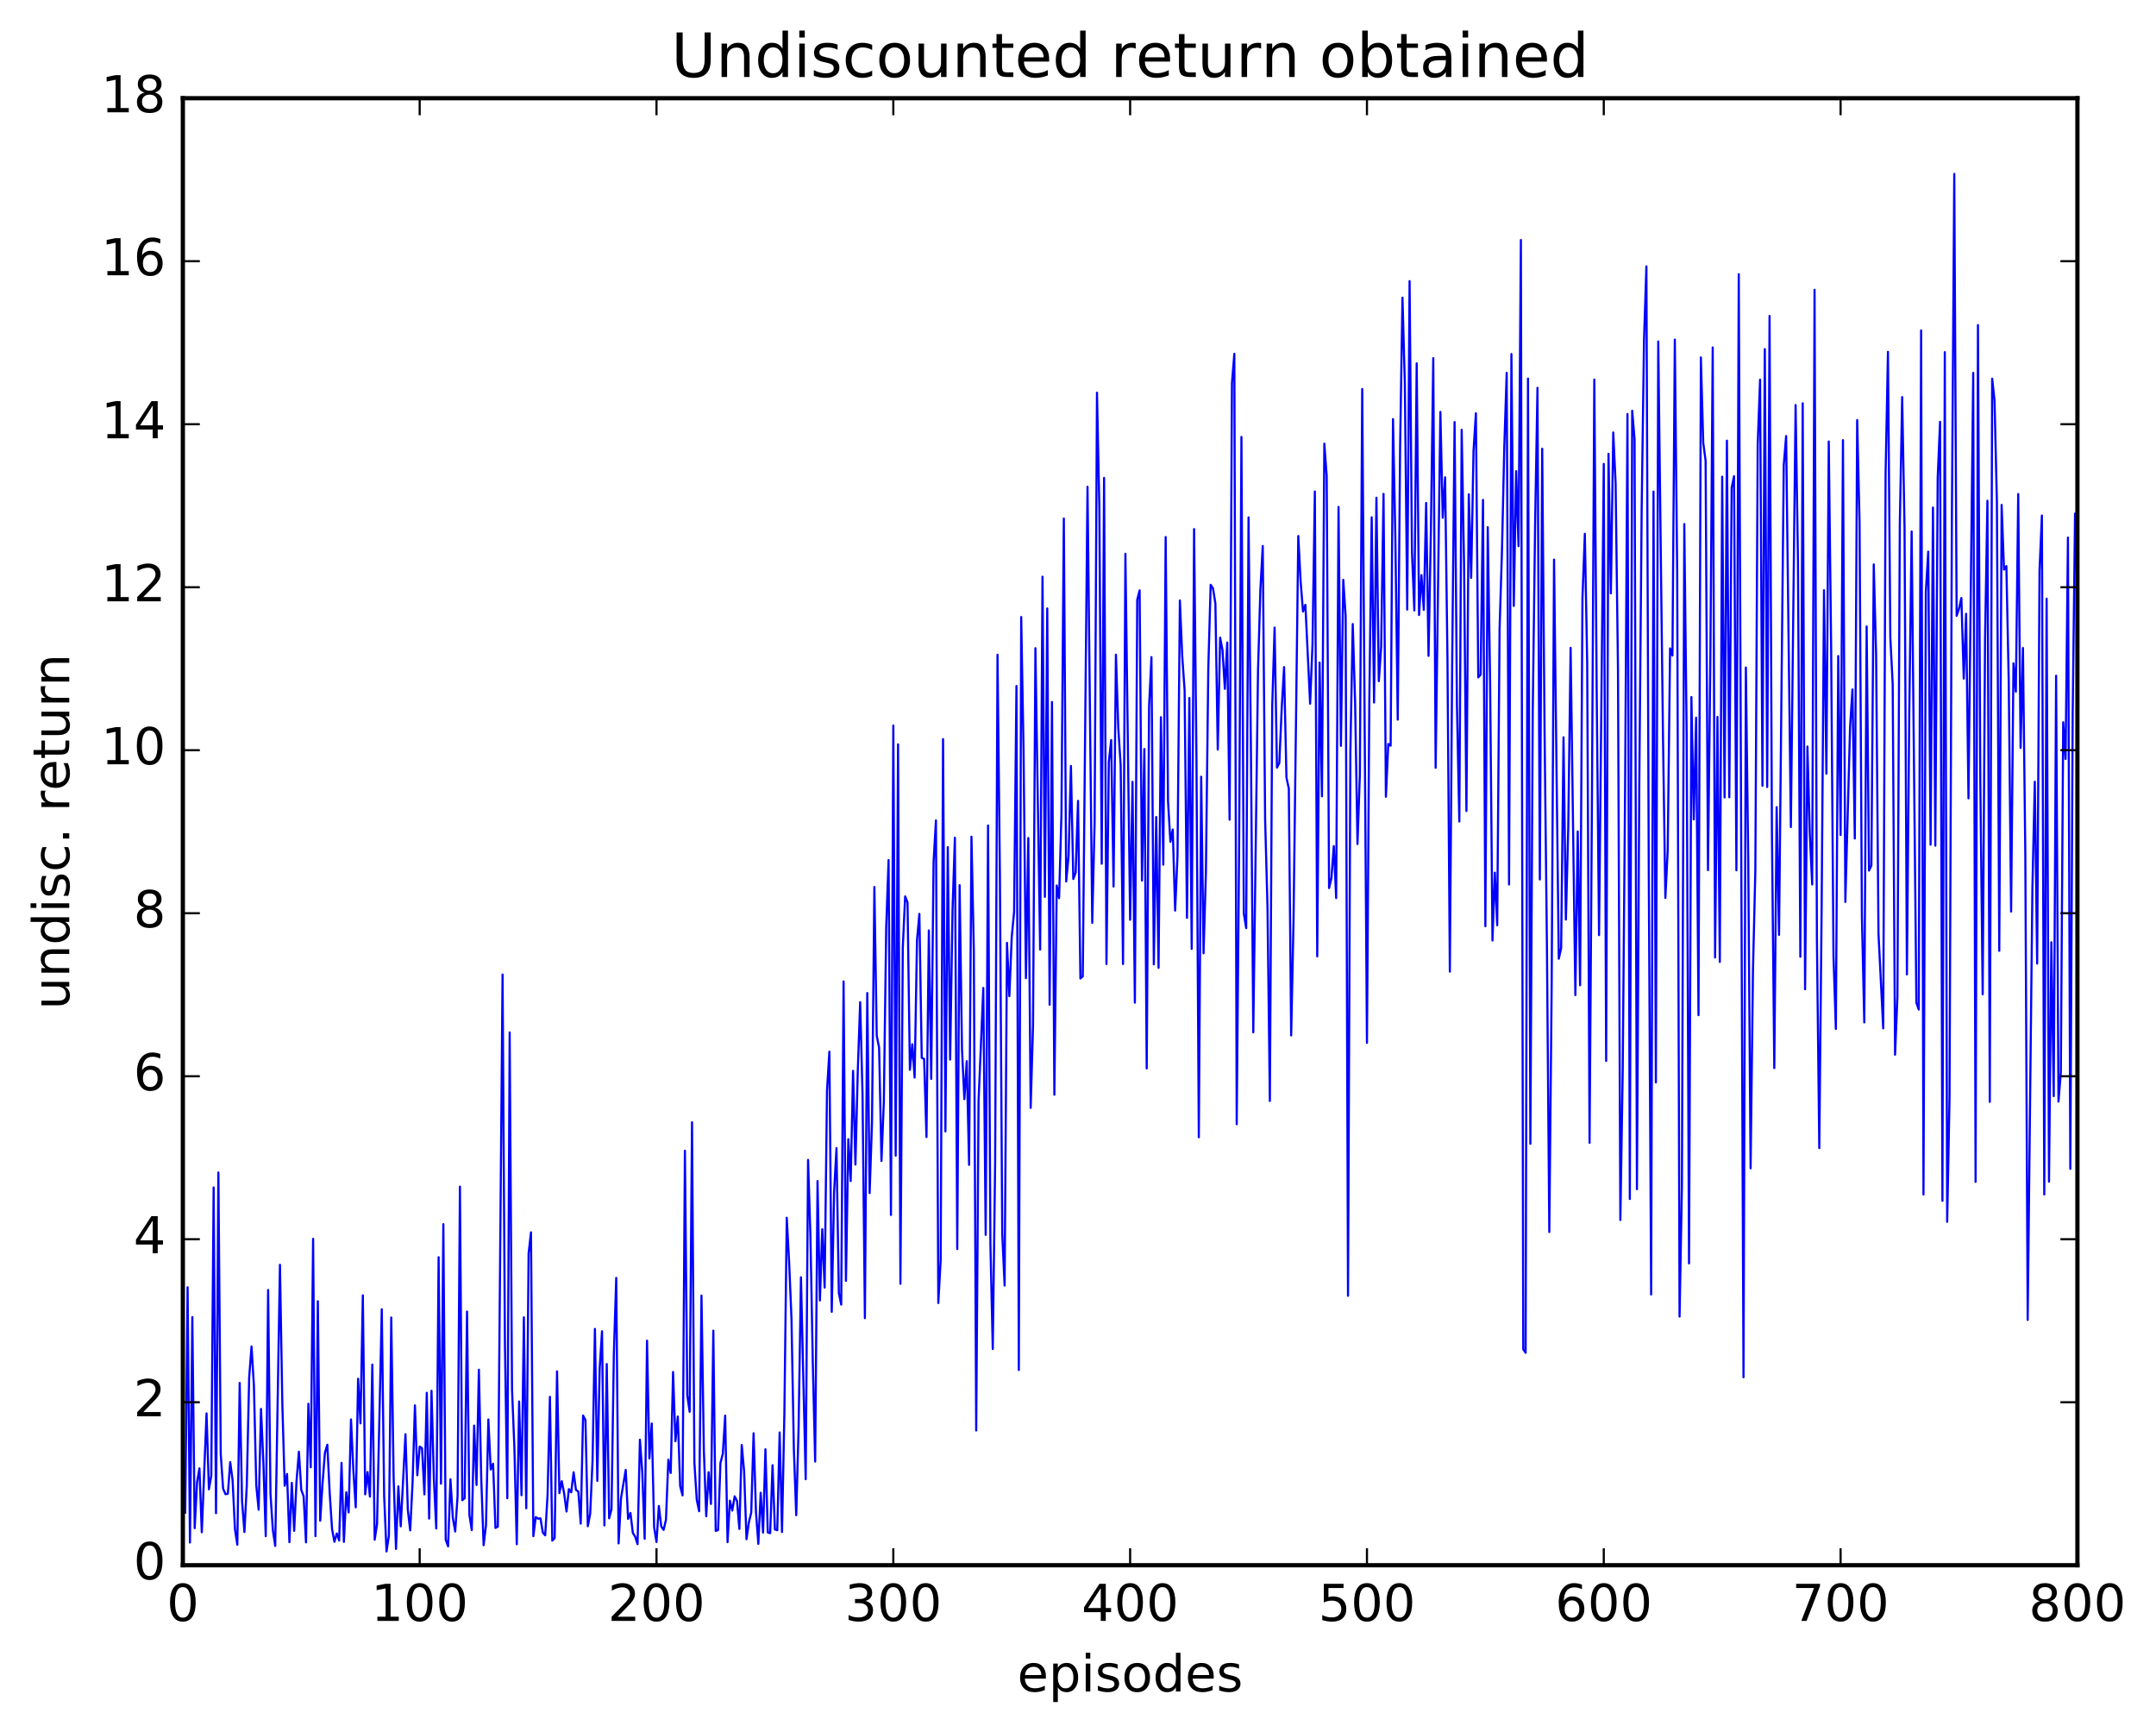 <?xml version="1.0" encoding="utf-8" standalone="no"?>
<!DOCTYPE svg PUBLIC "-//W3C//DTD SVG 1.1//EN"
  "http://www.w3.org/Graphics/SVG/1.1/DTD/svg11.dtd">
<!-- Created with matplotlib (http://matplotlib.org/) -->
<svg height="408pt" version="1.1" viewBox="0 0 508 408" width="508pt" xmlns="http://www.w3.org/2000/svg" xmlns:xlink="http://www.w3.org/1999/xlink">
 <defs>
  <style type="text/css">
*{stroke-linecap:butt;stroke-linejoin:round;stroke-miterlimit:100000;}
  </style>
 </defs>
 <g id="figure_1">
  <g id="patch_1">
   <path d="M 0 408.169 
L 508.136 408.169 
L 508.136 0 
L 0 0 
z
" style="fill:#ffffff;"/>
  </g>
  <g id="axes_1">
   <g id="patch_2">
    <path d="M 43.084 368.742 
L 489.484 368.742 
L 489.484 23.142 
L 43.084 23.142 
z
" style="fill:#ffffff;"/>
   </g>
   <g id="line2d_1">
    <path clip-path="url(#p573e4d873b)" d="M 43.642 356.342 
L 44.2 303.256 
L 44.758 363.389 
L 45.316 310.281 
L 45.874 360.004 
L 46.432 349.18 
L 46.99 345.918 
L 47.548 360.966 
L 48.664 332.974 
L 49.222 350.839 
L 49.78 347.629 
L 50.338 279.74 
L 50.896 356.483 
L 51.454 276.215 
L 52.012 342.593 
L 52.57 350.703 
L 53.128 352.004 
L 53.686 351.892 
L 54.244 344.453 
L 54.802 348.696 
L 55.36 360.239 
L 55.918 363.902 
L 56.476 325.791 
L 57.034 353.66 
L 57.592 360.92 
L 58.15 349.869 
L 58.708 324.498 
L 59.266 317.203 
L 59.824 326.347 
L 60.382 349.946 
L 60.94 355.659 
L 61.498 331.914 
L 62.056 344.559 
L 62.614 361.892 
L 63.172 303.89 
L 63.73 351.903 
L 64.288 360.429 
L 64.846 364.194 
L 65.962 297.961 
L 66.52 330.555 
L 67.078 350.015 
L 67.636 347.232 
L 68.194 363.309 
L 68.752 349.333 
L 69.31 360.637 
L 69.868 348.936 
L 70.426 341.995 
L 70.984 350.978 
L 71.542 352.502 
L 72.1 363.354 
L 72.658 330.697 
L 73.216 345.66 
L 73.774 291.844 
L 74.332 361.889 
L 74.89 306.546 
L 75.448 358.25 
L 76.006 349.25 
L 76.564 342.21 
L 77.122 340.361 
L 77.68 351.68 
L 78.238 360.222 
L 78.796 363.219 
L 79.354 361.257 
L 79.912 362.915 
L 80.47 344.609 
L 81.028 363.237 
L 81.586 351.541 
L 82.144 356.289 
L 82.702 334.397 
L 83.26 346.399 
L 83.818 355.086 
L 84.376 324.813 
L 84.934 335.318 
L 85.492 305.158 
L 86.05 352.031 
L 86.608 346.785 
L 87.166 352.592 
L 87.724 321.47 
L 88.282 362.721 
L 88.84 359.076 
L 89.956 308.433 
L 90.514 352.439 
L 91.072 365.49 
L 91.63 361.759 
L 92.188 310.379 
L 92.746 348.05 
L 93.304 364.901 
L 93.862 350.155 
L 94.42 359.573 
L 95.536 337.873 
L 96.094 355.722 
L 96.652 360.532 
L 97.21 349.274 
L 97.768 331.083 
L 98.326 347.544 
L 98.884 340.79 
L 99.442 341.175 
L 100 352.05 
L 100.558 328.108 
L 101.116 357.748 
L 101.674 327.646 
L 102.232 348.485 
L 102.79 360.09 
L 103.348 296.182 
L 103.906 349.521 
L 104.464 288.388 
L 105.022 362.721 
L 105.58 364.288 
L 106.138 348.497 
L 106.696 357.603 
L 107.254 360.79 
L 107.812 352.501 
L 108.37 279.542 
L 108.928 353.406 
L 109.486 352.933 
L 110.044 308.974 
L 110.602 356.881 
L 111.16 360.464 
L 111.718 335.846 
L 112.276 349.825 
L 112.834 322.677 
L 113.392 348.338 
L 113.95 364.028 
L 114.508 359.307 
L 115.066 334.402 
L 115.624 346.18 
L 116.182 344.816 
L 116.74 359.956 
L 117.298 359.63 
L 118.414 229.581 
L 118.972 316.393 
L 119.53 352.955 
L 120.088 243.216 
L 120.646 327.356 
L 121.204 341.159 
L 121.762 363.786 
L 122.32 330.163 
L 122.878 352.247 
L 123.436 310.335 
L 123.994 355.318 
L 124.552 295.265 
L 125.11 290.31 
L 125.668 361.894 
L 126.226 357.407 
L 126.784 357.776 
L 127.342 357.691 
L 127.9 361.032 
L 128.458 361.704 
L 129.016 352.228 
L 129.574 329.07 
L 130.132 362.935 
L 130.69 362.35 
L 131.248 323.064 
L 131.806 351.758 
L 132.364 348.945 
L 132.922 351.816 
L 133.48 356.088 
L 134.038 350.818 
L 134.596 351.554 
L 135.154 346.838 
L 135.712 351 
L 136.27 351.395 
L 136.828 358.933 
L 137.386 333.47 
L 137.944 334.54 
L 138.502 359.543 
L 139.06 356.598 
L 139.618 344.037 
L 140.176 313.061 
L 140.734 348.87 
L 141.292 322.467 
L 141.85 313.61 
L 142.408 359.357 
L 142.966 321.343 
L 143.524 357.671 
L 144.082 355.557 
L 144.64 318.842 
L 145.198 301.049 
L 145.756 363.595 
L 146.314 352.988 
L 147.43 346.281 
L 147.988 357.816 
L 148.546 356.419 
L 149.104 361.113 
L 149.662 362.015 
L 150.22 363.776 
L 150.778 339.164 
L 151.336 346.857 
L 151.894 362.51 
L 152.452 315.834 
L 153.01 343.585 
L 153.568 335.353 
L 154.126 359.799 
L 154.684 363.271 
L 155.242 354.772 
L 155.8 359.589 
L 156.358 360.413 
L 156.916 358.027 
L 157.474 343.88 
L 158.032 347.001 
L 158.59 323.216 
L 159.148 339.528 
L 159.706 333.709 
L 160.264 350.101 
L 160.822 352.278 
L 161.38 271.094 
L 161.938 328.698 
L 162.496 332.593 
L 163.054 264.376 
L 163.612 344.589 
L 164.17 353.319 
L 164.728 356.024 
L 165.286 305.213 
L 165.844 341.64 
L 166.402 357.2 
L 166.96 346.825 
L 167.518 354.297 
L 168.076 313.476 
L 168.634 360.655 
L 169.192 360.449 
L 169.75 344.651 
L 170.308 342.496 
L 170.866 333.482 
L 171.424 363.309 
L 171.982 353.531 
L 172.54 355.859 
L 173.098 352.51 
L 173.656 353.586 
L 174.214 360.189 
L 174.772 340.406 
L 175.33 346.666 
L 175.888 362.602 
L 176.446 358.671 
L 177.004 356.352 
L 177.562 337.648 
L 178.12 356.162 
L 178.678 363.701 
L 179.236 351.665 
L 179.794 361.045 
L 180.352 341.416 
L 180.91 361.02 
L 181.468 361.183 
L 182.026 345.179 
L 182.584 360.312 
L 183.142 360.489 
L 183.7 337.455 
L 184.258 360.915 
L 184.816 333.013 
L 185.374 286.886 
L 185.932 297.292 
L 186.49 310.604 
L 187.048 341.306 
L 187.606 356.957 
L 188.164 336.49 
L 188.722 300.901 
L 189.838 348.475 
L 190.396 273.248 
L 190.954 291.084 
L 191.512 321.066 
L 192.07 344.312 
L 192.628 278.235 
L 193.186 306.362 
L 193.744 289.575 
L 194.302 303.321 
L 194.86 256.886 
L 195.418 247.746 
L 195.976 309.04 
L 196.534 280.79 
L 197.092 270.484 
L 197.65 304.601 
L 198.208 307.342 
L 198.766 231.199 
L 199.324 301.743 
L 199.882 268.368 
L 200.44 278.229 
L 200.998 252.269 
L 201.556 274.345 
L 202.114 252.186 
L 202.672 236.1 
L 203.23 257.699 
L 203.788 310.531 
L 204.346 233.943 
L 204.904 281.066 
L 205.462 264.415 
L 206.02 208.959 
L 206.578 244.018 
L 207.136 246.805 
L 207.694 273.492 
L 208.252 259.488 
L 208.81 218.316 
L 209.368 202.608 
L 209.926 286.218 
L 210.484 170.922 
L 211.042 272.249 
L 211.6 175.347 
L 212.158 302.431 
L 212.716 223.217 
L 213.274 211.175 
L 213.832 212.592 
L 214.39 252.027 
L 214.948 246.006 
L 215.506 253.853 
L 216.064 221.537 
L 216.622 215.292 
L 217.18 249.215 
L 217.738 249.458 
L 218.296 267.858 
L 218.854 219.191 
L 219.412 254.164 
L 219.97 203.063 
L 220.528 193.272 
L 221.086 306.96 
L 221.644 296.806 
L 222.202 174.114 
L 222.76 266.542 
L 223.318 199.579 
L 223.876 249.609 
L 224.434 214.427 
L 224.992 197.35 
L 225.55 294.25 
L 226.108 208.527 
L 226.666 247.173 
L 227.224 258.933 
L 227.782 249.999 
L 228.34 274.419 
L 228.898 197.112 
L 229.456 223.981 
L 230.014 337.001 
L 230.572 259.29 
L 231.688 232.744 
L 232.246 290.908 
L 232.804 194.471 
L 233.362 293.176 
L 233.92 317.806 
L 234.478 273.913 
L 235.036 154.236 
L 235.594 205.871 
L 236.152 290.626 
L 236.71 302.856 
L 237.268 222.122 
L 237.826 234.667 
L 238.384 220.765 
L 238.942 214.79 
L 239.5 161.6 
L 240.058 322.754 
L 240.616 145.355 
L 241.174 176.962 
L 241.732 230.419 
L 242.29 197.419 
L 242.848 260.997 
L 243.406 241.51 
L 243.964 152.692 
L 245.08 223.707 
L 245.638 135.856 
L 246.196 211.281 
L 246.754 143.342 
L 247.312 236.696 
L 247.87 165.383 
L 248.428 257.891 
L 248.986 208.605 
L 249.544 211.588 
L 250.102 191.753 
L 250.66 122.159 
L 251.218 207.648 
L 251.776 201.76 
L 252.334 180.437 
L 252.892 207.073 
L 253.45 205.532 
L 254.008 188.662 
L 254.566 230.509 
L 255.124 230.002 
L 256.24 114.67 
L 257.356 217.395 
L 257.914 193.777 
L 258.472 92.509 
L 259.03 119.515 
L 259.588 203.482 
L 260.146 112.578 
L 260.704 227.107 
L 261.262 179.468 
L 261.82 174.328 
L 262.378 208.849 
L 262.936 154.229 
L 263.494 171.556 
L 264.052 180.26 
L 264.61 227.105 
L 265.168 130.469 
L 266.284 216.685 
L 266.842 184.186 
L 267.4 236.211 
L 267.958 141.288 
L 268.516 139.078 
L 269.074 207.455 
L 269.632 176.451 
L 270.19 251.692 
L 270.748 166.364 
L 271.306 154.806 
L 271.864 227.179 
L 272.422 192.473 
L 272.98 227.999 
L 273.538 168.952 
L 274.096 203.696 
L 274.654 126.511 
L 275.212 188.768 
L 275.77 198.3 
L 276.328 195.419 
L 276.886 214.513 
L 277.444 201.65 
L 278.002 141.446 
L 278.56 154.627 
L 279.118 162.591 
L 279.676 216.225 
L 280.234 164.429 
L 280.792 223.541 
L 281.35 124.643 
L 281.908 178.349 
L 282.466 267.912 
L 283.024 182.98 
L 283.582 224.58 
L 284.14 205.391 
L 284.698 157.565 
L 285.256 137.763 
L 285.814 138.649 
L 286.372 142.161 
L 286.93 176.591 
L 287.488 150.213 
L 288.046 153.153 
L 288.604 162.278 
L 289.162 151.368 
L 289.72 193.111 
L 290.278 90.259 
L 290.836 83.346 
L 291.394 264.838 
L 291.952 200.46 
L 292.51 102.938 
L 293.068 215.174 
L 293.626 218.642 
L 294.184 121.884 
L 294.742 176.58 
L 295.3 243.195 
L 296.416 157.976 
L 296.974 138.826 
L 297.532 128.622 
L 298.09 193.042 
L 298.648 213.548 
L 299.206 259.361 
L 299.764 166.307 
L 300.322 147.844 
L 300.88 180.847 
L 301.438 179.723 
L 301.996 166.901 
L 302.554 157.151 
L 303.112 183.159 
L 303.67 185.751 
L 304.228 243.929 
L 304.786 216.745 
L 305.902 126.275 
L 306.46 137.037 
L 307.018 144.07 
L 307.576 142.477 
L 308.692 165.777 
L 309.25 151.95 
L 309.808 115.786 
L 310.366 225.296 
L 310.924 156.092 
L 311.482 187.596 
L 312.04 104.525 
L 312.598 112.138 
L 313.156 209.215 
L 313.714 206.846 
L 314.272 199.324 
L 314.83 211.557 
L 315.388 119.417 
L 315.946 175.706 
L 316.504 136.596 
L 317.062 145.142 
L 317.62 305.264 
L 318.178 177.014 
L 318.736 147.007 
L 319.294 165.465 
L 319.852 198.84 
L 320.41 182.426 
L 320.968 91.641 
L 322.084 245.672 
L 322.642 164.793 
L 323.2 121.873 
L 323.758 165.5 
L 324.316 117.255 
L 324.874 160.465 
L 325.432 152.426 
L 325.99 116.352 
L 326.548 187.703 
L 327.106 175.266 
L 327.664 175.672 
L 328.222 98.717 
L 328.78 127.014 
L 329.338 169.538 
L 329.896 105.409 
L 330.454 70.129 
L 331.012 90.377 
L 331.57 143.606 
L 332.128 66.223 
L 332.686 129.868 
L 333.244 143.809 
L 333.802 85.597 
L 334.36 144.877 
L 334.918 135.479 
L 335.476 143.678 
L 336.034 118.484 
L 336.592 154.507 
L 337.15 124.917 
L 337.708 84.374 
L 338.266 180.879 
L 339.382 97.039 
L 339.94 121.979 
L 340.498 112.449 
L 341.056 155.441 
L 341.614 228.9 
L 342.172 155.299 
L 342.73 99.432 
L 343.288 166.19 
L 343.846 193.533 
L 344.404 101.254 
L 344.962 132.955 
L 345.52 191.049 
L 346.078 116.438 
L 346.636 136.139 
L 347.194 106.23 
L 347.752 97.357 
L 348.31 159.577 
L 348.868 158.935 
L 349.426 117.765 
L 349.984 218.2 
L 350.542 124.192 
L 351.1 160.491 
L 351.658 221.564 
L 352.216 205.573 
L 352.774 217.975 
L 353.332 148.136 
L 353.89 129.88 
L 354.448 105.135 
L 355.006 87.835 
L 355.564 208.36 
L 356.122 83.396 
L 356.68 142.739 
L 357.238 111.001 
L 357.796 128.658 
L 358.354 56.541 
L 358.912 317.857 
L 359.47 318.697 
L 360.028 89.178 
L 360.586 269.448 
L 361.144 168.028 
L 361.702 123.668 
L 362.26 91.36 
L 362.818 207.184 
L 363.376 105.709 
L 363.934 172.442 
L 364.492 223.25 
L 365.05 290.235 
L 365.608 231.926 
L 366.166 131.835 
L 367.282 225.859 
L 367.84 223.329 
L 368.398 173.692 
L 368.956 216.631 
L 369.514 195.016 
L 370.072 152.611 
L 371.188 234.421 
L 371.746 195.875 
L 372.304 232.104 
L 372.862 140.903 
L 373.42 125.747 
L 373.978 156.264 
L 374.536 269.224 
L 375.094 188.716 
L 375.652 89.41 
L 376.21 162.295 
L 376.768 220.296 
L 377.884 109.282 
L 378.442 249.936 
L 379 106.906 
L 379.558 139.783 
L 380.116 101.879 
L 380.674 113.861 
L 381.232 157.7 
L 381.79 287.416 
L 382.348 252.149 
L 382.906 186.428 
L 383.464 97.526 
L 384.022 282.456 
L 384.58 96.755 
L 385.138 103.422 
L 385.696 280.146 
L 386.254 184.464 
L 386.812 119.92 
L 387.37 79.945 
L 387.928 62.749 
L 388.486 205.228 
L 389.044 304.949 
L 389.602 115.801 
L 390.16 255.001 
L 390.718 80.442 
L 391.834 173.258 
L 392.392 211.536 
L 392.95 200.253 
L 393.508 152.748 
L 394.066 154.425 
L 394.624 80 
L 395.182 134.926 
L 395.74 310.155 
L 396.298 279.342 
L 396.856 123.447 
L 397.414 173.124 
L 397.972 297.628 
L 398.53 164.205 
L 399.088 193.035 
L 399.646 169.082 
L 400.204 239.148 
L 400.762 84.206 
L 401.32 104.31 
L 401.878 108.531 
L 402.436 204.986 
L 402.994 155.609 
L 403.552 81.852 
L 404.11 225.565 
L 404.668 168.894 
L 405.226 226.607 
L 405.784 112.304 
L 406.342 187.865 
L 406.9 103.806 
L 407.458 187.818 
L 408.016 114.882 
L 408.574 112.18 
L 409.132 205.022 
L 409.69 64.588 
L 410.806 324.448 
L 411.364 157.256 
L 411.922 202.539 
L 412.48 275.224 
L 413.038 228.592 
L 413.596 205.015 
L 414.154 104.656 
L 414.712 89.45 
L 415.27 185.113 
L 415.828 82.248 
L 416.386 185.4 
L 416.944 74.432 
L 417.502 195.672 
L 418.06 251.622 
L 418.618 190.154 
L 419.176 220.243 
L 420.292 109.592 
L 420.85 102.723 
L 421.966 194.833 
L 423.082 95.408 
L 423.64 132.226 
L 424.198 225.393 
L 424.756 95.007 
L 425.314 233.046 
L 425.872 175.872 
L 426.43 196.599 
L 426.988 208.359 
L 427.546 68.263 
L 428.104 221.096 
L 428.662 270.466 
L 429.22 213.52 
L 429.778 139.04 
L 430.336 182.26 
L 430.894 104.011 
L 431.452 152.24 
L 432.01 225.233 
L 432.568 242.398 
L 433.126 154.546 
L 433.684 196.71 
L 434.242 103.688 
L 434.8 212.478 
L 435.916 171.335 
L 436.474 162.423 
L 437.032 197.538 
L 437.59 98.957 
L 438.148 122.984 
L 438.706 215.969 
L 439.264 240.858 
L 439.822 147.579 
L 440.38 205.087 
L 440.938 203.882 
L 441.496 132.967 
L 442.054 154.356 
L 442.612 219.989 
L 443.728 242.267 
L 444.286 111.652 
L 444.844 82.89 
L 445.402 150.245 
L 445.96 161.163 
L 446.518 248.468 
L 447.076 234.768 
L 447.634 123.721 
L 448.192 93.548 
L 448.75 124.285 
L 449.308 229.545 
L 449.866 167.859 
L 450.424 125.215 
L 451.54 236.21 
L 452.098 237.832 
L 452.656 77.835 
L 453.214 281.398 
L 453.772 139.368 
L 454.33 129.96 
L 454.888 198.988 
L 455.446 119.569 
L 456.004 199.225 
L 456.562 112.542 
L 457.12 99.378 
L 457.678 282.893 
L 458.236 82.958 
L 458.794 287.834 
L 459.352 258.535 
L 459.91 121.322 
L 460.468 40.971 
L 461.026 145.082 
L 461.584 143.396 
L 462.142 140.874 
L 462.7 159.867 
L 463.258 144.601 
L 463.816 188.075 
L 464.932 87.837 
L 465.49 278.432 
L 466.048 76.581 
L 466.606 184.24 
L 467.164 234.22 
L 467.722 150.433 
L 468.28 117.968 
L 468.838 259.568 
L 469.396 89.203 
L 469.954 94.356 
L 470.512 118.184 
L 471.07 223.989 
L 471.628 118.944 
L 472.186 134.182 
L 472.744 133.358 
L 473.302 160.562 
L 473.86 214.749 
L 474.418 156.267 
L 474.976 162.951 
L 475.534 116.382 
L 476.092 176.195 
L 476.65 152.652 
L 477.208 201.175 
L 477.766 310.955 
L 478.882 209.035 
L 479.44 184.167 
L 479.998 227.005 
L 480.556 134.422 
L 481.114 121.451 
L 481.672 281.39 
L 482.23 141.032 
L 482.788 278.369 
L 483.346 221.976 
L 483.904 258.228 
L 484.462 159.187 
L 485.02 259.508 
L 485.578 252.571 
L 486.136 170.146 
L 486.694 178.798 
L 487.252 126.641 
L 487.81 275.357 
L 488.368 168.55 
L 488.926 120.985 
L 489.484 138.662 
L 489.484 138.662 
" style="fill:none;stroke:#0000ff;stroke-linecap:square;stroke-width:0.5;"/>
   </g>
   <g id="patch_3">
    <path d="M 489.484 368.742 
L 489.484 23.142 
" style="fill:none;stroke:#000000;stroke-linecap:square;stroke-linejoin:miter;"/>
   </g>
   <g id="patch_4">
    <path d="M 43.084 368.742 
L 43.084 23.142 
" style="fill:none;stroke:#000000;stroke-linecap:square;stroke-linejoin:miter;"/>
   </g>
   <g id="patch_5">
    <path d="M 43.084 23.142 
L 489.484 23.142 
" style="fill:none;stroke:#000000;stroke-linecap:square;stroke-linejoin:miter;"/>
   </g>
   <g id="patch_6">
    <path d="M 43.084 368.742 
L 489.484 368.742 
" style="fill:none;stroke:#000000;stroke-linecap:square;stroke-linejoin:miter;"/>
   </g>
   <g id="matplotlib.axis_1">
    <g id="xtick_1">
     <g id="line2d_2">
      <defs>
       <path d="M 0 0 
L 0 -4 
" id="m9cbddd0b58" style="stroke:#000000;stroke-width:0.5;"/>
      </defs>
      <g>
       <use style="stroke:#000000;stroke-width:0.5;" x="43.084" xlink:href="#m9cbddd0b58" y="368.742"/>
      </g>
     </g>
     <g id="line2d_3">
      <defs>
       <path d="M 0 0 
L 0 4 
" id="m529084cf77" style="stroke:#000000;stroke-width:0.5;"/>
      </defs>
      <g>
       <use style="stroke:#000000;stroke-width:0.5;" x="43.084" xlink:href="#m529084cf77" y="23.142"/>
      </g>
     </g>
     <g id="text_1">
      <!-- 0 -->
      <defs>
       <path d="M 31.781 66.406 
Q 24.172 66.406 20.328 58.906 
Q 16.5 51.422 16.5 36.375 
Q 16.5 21.391 20.328 13.891 
Q 24.172 6.391 31.781 6.391 
Q 39.453 6.391 43.281 13.891 
Q 47.125 21.391 47.125 36.375 
Q 47.125 51.422 43.281 58.906 
Q 39.453 66.406 31.781 66.406 
M 31.781 74.219 
Q 44.047 74.219 50.516 64.516 
Q 56.984 54.828 56.984 36.375 
Q 56.984 17.969 50.516 8.266 
Q 44.047 -1.422 31.781 -1.422 
Q 19.531 -1.422 13.062 8.266 
Q 6.594 17.969 6.594 36.375 
Q 6.594 54.828 13.062 64.516 
Q 19.531 74.219 31.781 74.219 
" id="BitstreamVeraSans-Roman-30"/>
      </defs>
      <g transform="translate(39.266 381.86)scale(0.12 -0.12)">
       <use xlink:href="#BitstreamVeraSans-Roman-30"/>
      </g>
     </g>
    </g>
    <g id="xtick_2">
     <g id="line2d_4">
      <g>
       <use style="stroke:#000000;stroke-width:0.5;" x="98.884" xlink:href="#m9cbddd0b58" y="368.742"/>
      </g>
     </g>
     <g id="line2d_5">
      <g>
       <use style="stroke:#000000;stroke-width:0.5;" x="98.884" xlink:href="#m529084cf77" y="23.142"/>
      </g>
     </g>
     <g id="text_2">
      <!-- 100 -->
      <defs>
       <path d="M 12.406 8.297 
L 28.516 8.297 
L 28.516 63.922 
L 10.984 60.406 
L 10.984 69.391 
L 28.422 72.906 
L 38.281 72.906 
L 38.281 8.297 
L 54.391 8.297 
L 54.391 0 
L 12.406 0 
z
" id="BitstreamVeraSans-Roman-31"/>
      </defs>
      <g transform="translate(87.431 381.86)scale(0.12 -0.12)">
       <use xlink:href="#BitstreamVeraSans-Roman-31"/>
       <use x="63.623" xlink:href="#BitstreamVeraSans-Roman-30"/>
       <use x="127.246" xlink:href="#BitstreamVeraSans-Roman-30"/>
      </g>
     </g>
    </g>
    <g id="xtick_3">
     <g id="line2d_6">
      <g>
       <use style="stroke:#000000;stroke-width:0.5;" x="154.684" xlink:href="#m9cbddd0b58" y="368.742"/>
      </g>
     </g>
     <g id="line2d_7">
      <g>
       <use style="stroke:#000000;stroke-width:0.5;" x="154.684" xlink:href="#m529084cf77" y="23.142"/>
      </g>
     </g>
     <g id="text_3">
      <!-- 200 -->
      <defs>
       <path d="M 19.188 8.297 
L 53.609 8.297 
L 53.609 0 
L 7.328 0 
L 7.328 8.297 
Q 12.938 14.109 22.625 23.891 
Q 32.328 33.688 34.812 36.531 
Q 39.547 41.844 41.422 45.531 
Q 43.312 49.219 43.312 52.781 
Q 43.312 58.594 39.234 62.25 
Q 35.156 65.922 28.609 65.922 
Q 23.969 65.922 18.812 64.312 
Q 13.672 62.703 7.812 59.422 
L 7.812 69.391 
Q 13.766 71.781 18.938 73 
Q 24.125 74.219 28.422 74.219 
Q 39.75 74.219 46.484 68.547 
Q 53.219 62.891 53.219 53.422 
Q 53.219 48.922 51.531 44.891 
Q 49.859 40.875 45.406 35.406 
Q 44.188 33.984 37.641 27.219 
Q 31.109 20.453 19.188 8.297 
" id="BitstreamVeraSans-Roman-32"/>
      </defs>
      <g transform="translate(143.231 381.86)scale(0.12 -0.12)">
       <use xlink:href="#BitstreamVeraSans-Roman-32"/>
       <use x="63.623" xlink:href="#BitstreamVeraSans-Roman-30"/>
       <use x="127.246" xlink:href="#BitstreamVeraSans-Roman-30"/>
      </g>
     </g>
    </g>
    <g id="xtick_4">
     <g id="line2d_8">
      <g>
       <use style="stroke:#000000;stroke-width:0.5;" x="210.484" xlink:href="#m9cbddd0b58" y="368.742"/>
      </g>
     </g>
     <g id="line2d_9">
      <g>
       <use style="stroke:#000000;stroke-width:0.5;" x="210.484" xlink:href="#m529084cf77" y="23.142"/>
      </g>
     </g>
     <g id="text_4">
      <!-- 300 -->
      <defs>
       <path d="M 40.578 39.312 
Q 47.656 37.797 51.625 33 
Q 55.609 28.219 55.609 21.188 
Q 55.609 10.406 48.188 4.484 
Q 40.766 -1.422 27.094 -1.422 
Q 22.516 -1.422 17.656 -0.516 
Q 12.797 0.391 7.625 2.203 
L 7.625 11.719 
Q 11.719 9.328 16.594 8.109 
Q 21.484 6.891 26.812 6.891 
Q 36.078 6.891 40.938 10.547 
Q 45.797 14.203 45.797 21.188 
Q 45.797 27.641 41.281 31.266 
Q 36.766 34.906 28.719 34.906 
L 20.219 34.906 
L 20.219 43.016 
L 29.109 43.016 
Q 36.375 43.016 40.234 45.922 
Q 44.094 48.828 44.094 54.297 
Q 44.094 59.906 40.109 62.906 
Q 36.141 65.922 28.719 65.922 
Q 24.656 65.922 20.016 65.031 
Q 15.375 64.156 9.812 62.312 
L 9.812 71.094 
Q 15.438 72.656 20.344 73.438 
Q 25.25 74.219 29.594 74.219 
Q 40.828 74.219 47.359 69.109 
Q 53.906 64.016 53.906 55.328 
Q 53.906 49.266 50.438 45.094 
Q 46.969 40.922 40.578 39.312 
" id="BitstreamVeraSans-Roman-33"/>
      </defs>
      <g transform="translate(199.031 381.86)scale(0.12 -0.12)">
       <use xlink:href="#BitstreamVeraSans-Roman-33"/>
       <use x="63.623" xlink:href="#BitstreamVeraSans-Roman-30"/>
       <use x="127.246" xlink:href="#BitstreamVeraSans-Roman-30"/>
      </g>
     </g>
    </g>
    <g id="xtick_5">
     <g id="line2d_10">
      <g>
       <use style="stroke:#000000;stroke-width:0.5;" x="266.284" xlink:href="#m9cbddd0b58" y="368.742"/>
      </g>
     </g>
     <g id="line2d_11">
      <g>
       <use style="stroke:#000000;stroke-width:0.5;" x="266.284" xlink:href="#m529084cf77" y="23.142"/>
      </g>
     </g>
     <g id="text_5">
      <!-- 400 -->
      <defs>
       <path d="M 37.797 64.312 
L 12.891 25.391 
L 37.797 25.391 
z
M 35.203 72.906 
L 47.609 72.906 
L 47.609 25.391 
L 58.016 25.391 
L 58.016 17.188 
L 47.609 17.188 
L 47.609 0 
L 37.797 0 
L 37.797 17.188 
L 4.891 17.188 
L 4.891 26.703 
z
" id="BitstreamVeraSans-Roman-34"/>
      </defs>
      <g transform="translate(254.831 381.86)scale(0.12 -0.12)">
       <use xlink:href="#BitstreamVeraSans-Roman-34"/>
       <use x="63.623" xlink:href="#BitstreamVeraSans-Roman-30"/>
       <use x="127.246" xlink:href="#BitstreamVeraSans-Roman-30"/>
      </g>
     </g>
    </g>
    <g id="xtick_6">
     <g id="line2d_12">
      <g>
       <use style="stroke:#000000;stroke-width:0.5;" x="322.084" xlink:href="#m9cbddd0b58" y="368.742"/>
      </g>
     </g>
     <g id="line2d_13">
      <g>
       <use style="stroke:#000000;stroke-width:0.5;" x="322.084" xlink:href="#m529084cf77" y="23.142"/>
      </g>
     </g>
     <g id="text_6">
      <!-- 500 -->
      <defs>
       <path d="M 10.797 72.906 
L 49.516 72.906 
L 49.516 64.594 
L 19.828 64.594 
L 19.828 46.734 
Q 21.969 47.469 24.109 47.828 
Q 26.266 48.188 28.422 48.188 
Q 40.625 48.188 47.75 41.5 
Q 54.891 34.812 54.891 23.391 
Q 54.891 11.625 47.562 5.094 
Q 40.234 -1.422 26.906 -1.422 
Q 22.312 -1.422 17.547 -0.641 
Q 12.797 0.141 7.719 1.703 
L 7.719 11.625 
Q 12.109 9.234 16.797 8.062 
Q 21.484 6.891 26.703 6.891 
Q 35.156 6.891 40.078 11.328 
Q 45.016 15.766 45.016 23.391 
Q 45.016 31 40.078 35.438 
Q 35.156 39.891 26.703 39.891 
Q 22.75 39.891 18.812 39.016 
Q 14.891 38.141 10.797 36.281 
z
" id="BitstreamVeraSans-Roman-35"/>
      </defs>
      <g transform="translate(310.631 381.86)scale(0.12 -0.12)">
       <use xlink:href="#BitstreamVeraSans-Roman-35"/>
       <use x="63.623" xlink:href="#BitstreamVeraSans-Roman-30"/>
       <use x="127.246" xlink:href="#BitstreamVeraSans-Roman-30"/>
      </g>
     </g>
    </g>
    <g id="xtick_7">
     <g id="line2d_14">
      <g>
       <use style="stroke:#000000;stroke-width:0.5;" x="377.884" xlink:href="#m9cbddd0b58" y="368.742"/>
      </g>
     </g>
     <g id="line2d_15">
      <g>
       <use style="stroke:#000000;stroke-width:0.5;" x="377.884" xlink:href="#m529084cf77" y="23.142"/>
      </g>
     </g>
     <g id="text_7">
      <!-- 600 -->
      <defs>
       <path d="M 33.016 40.375 
Q 26.375 40.375 22.484 35.828 
Q 18.609 31.297 18.609 23.391 
Q 18.609 15.531 22.484 10.953 
Q 26.375 6.391 33.016 6.391 
Q 39.656 6.391 43.531 10.953 
Q 47.406 15.531 47.406 23.391 
Q 47.406 31.297 43.531 35.828 
Q 39.656 40.375 33.016 40.375 
M 52.594 71.297 
L 52.594 62.312 
Q 48.875 64.062 45.094 64.984 
Q 41.312 65.922 37.594 65.922 
Q 27.828 65.922 22.672 59.328 
Q 17.531 52.734 16.797 39.406 
Q 19.672 43.656 24.016 45.922 
Q 28.375 48.188 33.594 48.188 
Q 44.578 48.188 50.953 41.516 
Q 57.328 34.859 57.328 23.391 
Q 57.328 12.156 50.688 5.359 
Q 44.047 -1.422 33.016 -1.422 
Q 20.359 -1.422 13.672 8.266 
Q 6.984 17.969 6.984 36.375 
Q 6.984 53.656 15.188 63.938 
Q 23.391 74.219 37.203 74.219 
Q 40.922 74.219 44.703 73.484 
Q 48.484 72.75 52.594 71.297 
" id="BitstreamVeraSans-Roman-36"/>
      </defs>
      <g transform="translate(366.431 381.86)scale(0.12 -0.12)">
       <use xlink:href="#BitstreamVeraSans-Roman-36"/>
       <use x="63.623" xlink:href="#BitstreamVeraSans-Roman-30"/>
       <use x="127.246" xlink:href="#BitstreamVeraSans-Roman-30"/>
      </g>
     </g>
    </g>
    <g id="xtick_8">
     <g id="line2d_16">
      <g>
       <use style="stroke:#000000;stroke-width:0.5;" x="433.684" xlink:href="#m9cbddd0b58" y="368.742"/>
      </g>
     </g>
     <g id="line2d_17">
      <g>
       <use style="stroke:#000000;stroke-width:0.5;" x="433.684" xlink:href="#m529084cf77" y="23.142"/>
      </g>
     </g>
     <g id="text_8">
      <!-- 700 -->
      <defs>
       <path d="M 8.203 72.906 
L 55.078 72.906 
L 55.078 68.703 
L 28.609 0 
L 18.312 0 
L 43.219 64.594 
L 8.203 64.594 
z
" id="BitstreamVeraSans-Roman-37"/>
      </defs>
      <g transform="translate(422.231 381.86)scale(0.12 -0.12)">
       <use xlink:href="#BitstreamVeraSans-Roman-37"/>
       <use x="63.623" xlink:href="#BitstreamVeraSans-Roman-30"/>
       <use x="127.246" xlink:href="#BitstreamVeraSans-Roman-30"/>
      </g>
     </g>
    </g>
    <g id="xtick_9">
     <g id="line2d_18">
      <g>
       <use style="stroke:#000000;stroke-width:0.5;" x="489.484" xlink:href="#m9cbddd0b58" y="368.742"/>
      </g>
     </g>
     <g id="line2d_19">
      <g>
       <use style="stroke:#000000;stroke-width:0.5;" x="489.484" xlink:href="#m529084cf77" y="23.142"/>
      </g>
     </g>
     <g id="text_9">
      <!-- 800 -->
      <defs>
       <path d="M 31.781 34.625 
Q 24.75 34.625 20.719 30.859 
Q 16.703 27.094 16.703 20.516 
Q 16.703 13.922 20.719 10.156 
Q 24.75 6.391 31.781 6.391 
Q 38.812 6.391 42.859 10.172 
Q 46.922 13.969 46.922 20.516 
Q 46.922 27.094 42.891 30.859 
Q 38.875 34.625 31.781 34.625 
M 21.922 38.812 
Q 15.578 40.375 12.031 44.719 
Q 8.5 49.078 8.5 55.328 
Q 8.5 64.062 14.719 69.141 
Q 20.953 74.219 31.781 74.219 
Q 42.672 74.219 48.875 69.141 
Q 55.078 64.062 55.078 55.328 
Q 55.078 49.078 51.531 44.719 
Q 48 40.375 41.703 38.812 
Q 48.828 37.156 52.797 32.312 
Q 56.781 27.484 56.781 20.516 
Q 56.781 9.906 50.312 4.234 
Q 43.844 -1.422 31.781 -1.422 
Q 19.734 -1.422 13.25 4.234 
Q 6.781 9.906 6.781 20.516 
Q 6.781 27.484 10.781 32.312 
Q 14.797 37.156 21.922 38.812 
M 18.312 54.391 
Q 18.312 48.734 21.844 45.562 
Q 25.391 42.391 31.781 42.391 
Q 38.141 42.391 41.719 45.562 
Q 45.312 48.734 45.312 54.391 
Q 45.312 60.062 41.719 63.234 
Q 38.141 66.406 31.781 66.406 
Q 25.391 66.406 21.844 63.234 
Q 18.312 60.062 18.312 54.391 
" id="BitstreamVeraSans-Roman-38"/>
      </defs>
      <g transform="translate(478.031 381.86)scale(0.12 -0.12)">
       <use xlink:href="#BitstreamVeraSans-Roman-38"/>
       <use x="63.623" xlink:href="#BitstreamVeraSans-Roman-30"/>
       <use x="127.246" xlink:href="#BitstreamVeraSans-Roman-30"/>
      </g>
     </g>
    </g>
    <g id="text_10">
     <!-- episodes -->
     <defs>
      <path d="M 45.406 46.391 
L 45.406 75.984 
L 54.391 75.984 
L 54.391 0 
L 45.406 0 
L 45.406 8.203 
Q 42.578 3.328 38.25 0.953 
Q 33.938 -1.422 27.875 -1.422 
Q 17.969 -1.422 11.734 6.484 
Q 5.516 14.406 5.516 27.297 
Q 5.516 40.188 11.734 48.094 
Q 17.969 56 27.875 56 
Q 33.938 56 38.25 53.625 
Q 42.578 51.266 45.406 46.391 
M 14.797 27.297 
Q 14.797 17.391 18.875 11.75 
Q 22.953 6.109 30.078 6.109 
Q 37.203 6.109 41.297 11.75 
Q 45.406 17.391 45.406 27.297 
Q 45.406 37.203 41.297 42.844 
Q 37.203 48.484 30.078 48.484 
Q 22.953 48.484 18.875 42.844 
Q 14.797 37.203 14.797 27.297 
" id="BitstreamVeraSans-Roman-64"/>
      <path d="M 44.281 53.078 
L 44.281 44.578 
Q 40.484 46.531 36.375 47.5 
Q 32.281 48.484 27.875 48.484 
Q 21.188 48.484 17.844 46.438 
Q 14.5 44.391 14.5 40.281 
Q 14.5 37.156 16.891 35.375 
Q 19.281 33.594 26.516 31.984 
L 29.594 31.297 
Q 39.156 29.25 43.188 25.516 
Q 47.219 21.781 47.219 15.094 
Q 47.219 7.469 41.188 3.016 
Q 35.156 -1.422 24.609 -1.422 
Q 20.219 -1.422 15.453 -0.562 
Q 10.688 0.297 5.422 2 
L 5.422 11.281 
Q 10.406 8.688 15.234 7.391 
Q 20.062 6.109 24.812 6.109 
Q 31.156 6.109 34.562 8.281 
Q 37.984 10.453 37.984 14.406 
Q 37.984 18.062 35.516 20.016 
Q 33.062 21.969 24.703 23.781 
L 21.578 24.516 
Q 13.234 26.266 9.516 29.906 
Q 5.812 33.547 5.812 39.891 
Q 5.812 47.609 11.281 51.797 
Q 16.75 56 26.812 56 
Q 31.781 56 36.172 55.266 
Q 40.578 54.547 44.281 53.078 
" id="BitstreamVeraSans-Roman-73"/>
      <path d="M 56.203 29.594 
L 56.203 25.203 
L 14.891 25.203 
Q 15.484 15.922 20.484 11.062 
Q 25.484 6.203 34.422 6.203 
Q 39.594 6.203 44.453 7.469 
Q 49.312 8.734 54.109 11.281 
L 54.109 2.781 
Q 49.266 0.734 44.188 -0.344 
Q 39.109 -1.422 33.891 -1.422 
Q 20.797 -1.422 13.156 6.188 
Q 5.516 13.812 5.516 26.812 
Q 5.516 40.234 12.766 48.109 
Q 20.016 56 32.328 56 
Q 43.359 56 49.781 48.891 
Q 56.203 41.797 56.203 29.594 
M 47.219 32.234 
Q 47.125 39.594 43.094 43.984 
Q 39.062 48.391 32.422 48.391 
Q 24.906 48.391 20.391 44.141 
Q 15.875 39.891 15.188 32.172 
z
" id="BitstreamVeraSans-Roman-65"/>
      <path d="M 30.609 48.391 
Q 23.391 48.391 19.188 42.75 
Q 14.984 37.109 14.984 27.297 
Q 14.984 17.484 19.156 11.844 
Q 23.344 6.203 30.609 6.203 
Q 37.797 6.203 41.984 11.859 
Q 46.188 17.531 46.188 27.297 
Q 46.188 37.016 41.984 42.703 
Q 37.797 48.391 30.609 48.391 
M 30.609 56 
Q 42.328 56 49.016 48.375 
Q 55.719 40.766 55.719 27.297 
Q 55.719 13.875 49.016 6.219 
Q 42.328 -1.422 30.609 -1.422 
Q 18.844 -1.422 12.172 6.219 
Q 5.516 13.875 5.516 27.297 
Q 5.516 40.766 12.172 48.375 
Q 18.844 56 30.609 56 
" id="BitstreamVeraSans-Roman-6f"/>
      <path d="M 9.422 54.688 
L 18.406 54.688 
L 18.406 0 
L 9.422 0 
z
M 9.422 75.984 
L 18.406 75.984 
L 18.406 64.594 
L 9.422 64.594 
z
" id="BitstreamVeraSans-Roman-69"/>
      <path d="M 18.109 8.203 
L 18.109 -20.797 
L 9.078 -20.797 
L 9.078 54.688 
L 18.109 54.688 
L 18.109 46.391 
Q 20.953 51.266 25.266 53.625 
Q 29.594 56 35.594 56 
Q 45.562 56 51.781 48.094 
Q 58.016 40.188 58.016 27.297 
Q 58.016 14.406 51.781 6.484 
Q 45.562 -1.422 35.594 -1.422 
Q 29.594 -1.422 25.266 0.953 
Q 20.953 3.328 18.109 8.203 
M 48.688 27.297 
Q 48.688 37.203 44.609 42.844 
Q 40.531 48.484 33.406 48.484 
Q 26.266 48.484 22.188 42.844 
Q 18.109 37.203 18.109 27.297 
Q 18.109 17.391 22.188 11.75 
Q 26.266 6.109 33.406 6.109 
Q 40.531 6.109 44.609 11.75 
Q 48.688 17.391 48.688 27.297 
" id="BitstreamVeraSans-Roman-70"/>
     </defs>
     <g transform="translate(239.692 398.474)scale(0.12 -0.12)">
      <use xlink:href="#BitstreamVeraSans-Roman-65"/>
      <use x="61.523" xlink:href="#BitstreamVeraSans-Roman-70"/>
      <use x="125.0" xlink:href="#BitstreamVeraSans-Roman-69"/>
      <use x="152.783" xlink:href="#BitstreamVeraSans-Roman-73"/>
      <use x="204.883" xlink:href="#BitstreamVeraSans-Roman-6f"/>
      <use x="266.064" xlink:href="#BitstreamVeraSans-Roman-64"/>
      <use x="329.541" xlink:href="#BitstreamVeraSans-Roman-65"/>
      <use x="391.064" xlink:href="#BitstreamVeraSans-Roman-73"/>
     </g>
    </g>
   </g>
   <g id="matplotlib.axis_2">
    <g id="ytick_1">
     <g id="line2d_20">
      <defs>
       <path d="M 0 0 
L 4 0 
" id="m2fac0ec7eb" style="stroke:#000000;stroke-width:0.5;"/>
      </defs>
      <g>
       <use style="stroke:#000000;stroke-width:0.5;" x="43.084" xlink:href="#m2fac0ec7eb" y="368.742"/>
      </g>
     </g>
     <g id="line2d_21">
      <defs>
       <path d="M 0 0 
L -4 0 
" id="m0b9bd484da" style="stroke:#000000;stroke-width:0.5;"/>
      </defs>
      <g>
       <use style="stroke:#000000;stroke-width:0.5;" x="489.484" xlink:href="#m0b9bd484da" y="368.742"/>
      </g>
     </g>
     <g id="text_11">
      <!-- 0 -->
      <g transform="translate(31.449 372.053)scale(0.12 -0.12)">
       <use xlink:href="#BitstreamVeraSans-Roman-30"/>
      </g>
     </g>
    </g>
    <g id="ytick_2">
     <g id="line2d_22">
      <g>
       <use style="stroke:#000000;stroke-width:0.5;" x="43.084" xlink:href="#m2fac0ec7eb" y="330.342"/>
      </g>
     </g>
     <g id="line2d_23">
      <g>
       <use style="stroke:#000000;stroke-width:0.5;" x="489.484" xlink:href="#m0b9bd484da" y="330.342"/>
      </g>
     </g>
     <g id="text_12">
      <!-- 2 -->
      <g transform="translate(31.449 333.653)scale(0.12 -0.12)">
       <use xlink:href="#BitstreamVeraSans-Roman-32"/>
      </g>
     </g>
    </g>
    <g id="ytick_3">
     <g id="line2d_24">
      <g>
       <use style="stroke:#000000;stroke-width:0.5;" x="43.084" xlink:href="#m2fac0ec7eb" y="291.942"/>
      </g>
     </g>
     <g id="line2d_25">
      <g>
       <use style="stroke:#000000;stroke-width:0.5;" x="489.484" xlink:href="#m0b9bd484da" y="291.942"/>
      </g>
     </g>
     <g id="text_13">
      <!-- 4 -->
      <g transform="translate(31.449 295.253)scale(0.12 -0.12)">
       <use xlink:href="#BitstreamVeraSans-Roman-34"/>
      </g>
     </g>
    </g>
    <g id="ytick_4">
     <g id="line2d_26">
      <g>
       <use style="stroke:#000000;stroke-width:0.5;" x="43.084" xlink:href="#m2fac0ec7eb" y="253.542"/>
      </g>
     </g>
     <g id="line2d_27">
      <g>
       <use style="stroke:#000000;stroke-width:0.5;" x="489.484" xlink:href="#m0b9bd484da" y="253.542"/>
      </g>
     </g>
     <g id="text_14">
      <!-- 6 -->
      <g transform="translate(31.449 256.853)scale(0.12 -0.12)">
       <use xlink:href="#BitstreamVeraSans-Roman-36"/>
      </g>
     </g>
    </g>
    <g id="ytick_5">
     <g id="line2d_28">
      <g>
       <use style="stroke:#000000;stroke-width:0.5;" x="43.084" xlink:href="#m2fac0ec7eb" y="215.142"/>
      </g>
     </g>
     <g id="line2d_29">
      <g>
       <use style="stroke:#000000;stroke-width:0.5;" x="489.484" xlink:href="#m0b9bd484da" y="215.142"/>
      </g>
     </g>
     <g id="text_15">
      <!-- 8 -->
      <g transform="translate(31.449 218.453)scale(0.12 -0.12)">
       <use xlink:href="#BitstreamVeraSans-Roman-38"/>
      </g>
     </g>
    </g>
    <g id="ytick_6">
     <g id="line2d_30">
      <g>
       <use style="stroke:#000000;stroke-width:0.5;" x="43.084" xlink:href="#m2fac0ec7eb" y="176.742"/>
      </g>
     </g>
     <g id="line2d_31">
      <g>
       <use style="stroke:#000000;stroke-width:0.5;" x="489.484" xlink:href="#m0b9bd484da" y="176.742"/>
      </g>
     </g>
     <g id="text_16">
      <!-- 10 -->
      <g transform="translate(23.814 180.053)scale(0.12 -0.12)">
       <use xlink:href="#BitstreamVeraSans-Roman-31"/>
       <use x="63.623" xlink:href="#BitstreamVeraSans-Roman-30"/>
      </g>
     </g>
    </g>
    <g id="ytick_7">
     <g id="line2d_32">
      <g>
       <use style="stroke:#000000;stroke-width:0.5;" x="43.084" xlink:href="#m2fac0ec7eb" y="138.342"/>
      </g>
     </g>
     <g id="line2d_33">
      <g>
       <use style="stroke:#000000;stroke-width:0.5;" x="489.484" xlink:href="#m0b9bd484da" y="138.342"/>
      </g>
     </g>
     <g id="text_17">
      <!-- 12 -->
      <g transform="translate(23.814 141.653)scale(0.12 -0.12)">
       <use xlink:href="#BitstreamVeraSans-Roman-31"/>
       <use x="63.623" xlink:href="#BitstreamVeraSans-Roman-32"/>
      </g>
     </g>
    </g>
    <g id="ytick_8">
     <g id="line2d_34">
      <g>
       <use style="stroke:#000000;stroke-width:0.5;" x="43.084" xlink:href="#m2fac0ec7eb" y="99.942"/>
      </g>
     </g>
     <g id="line2d_35">
      <g>
       <use style="stroke:#000000;stroke-width:0.5;" x="489.484" xlink:href="#m0b9bd484da" y="99.942"/>
      </g>
     </g>
     <g id="text_18">
      <!-- 14 -->
      <g transform="translate(23.814 103.253)scale(0.12 -0.12)">
       <use xlink:href="#BitstreamVeraSans-Roman-31"/>
       <use x="63.623" xlink:href="#BitstreamVeraSans-Roman-34"/>
      </g>
     </g>
    </g>
    <g id="ytick_9">
     <g id="line2d_36">
      <g>
       <use style="stroke:#000000;stroke-width:0.5;" x="43.084" xlink:href="#m2fac0ec7eb" y="61.542"/>
      </g>
     </g>
     <g id="line2d_37">
      <g>
       <use style="stroke:#000000;stroke-width:0.5;" x="489.484" xlink:href="#m0b9bd484da" y="61.542"/>
      </g>
     </g>
     <g id="text_19">
      <!-- 16 -->
      <g transform="translate(23.814 64.853)scale(0.12 -0.12)">
       <use xlink:href="#BitstreamVeraSans-Roman-31"/>
       <use x="63.623" xlink:href="#BitstreamVeraSans-Roman-36"/>
      </g>
     </g>
    </g>
    <g id="ytick_10">
     <g id="line2d_38">
      <g>
       <use style="stroke:#000000;stroke-width:0.5;" x="43.084" xlink:href="#m2fac0ec7eb" y="23.142"/>
      </g>
     </g>
     <g id="line2d_39">
      <g>
       <use style="stroke:#000000;stroke-width:0.5;" x="489.484" xlink:href="#m0b9bd484da" y="23.142"/>
      </g>
     </g>
     <g id="text_20">
      <!-- 18 -->
      <g transform="translate(23.814 26.453)scale(0.12 -0.12)">
       <use xlink:href="#BitstreamVeraSans-Roman-31"/>
       <use x="63.623" xlink:href="#BitstreamVeraSans-Roman-38"/>
      </g>
     </g>
    </g>
    <g id="text_21">
     <!-- undisc. return -->
     <defs>
      <path d="M 18.312 70.219 
L 18.312 54.688 
L 36.812 54.688 
L 36.812 47.703 
L 18.312 47.703 
L 18.312 18.016 
Q 18.312 11.328 20.141 9.422 
Q 21.969 7.516 27.594 7.516 
L 36.812 7.516 
L 36.812 0 
L 27.594 0 
Q 17.188 0 13.234 3.875 
Q 9.281 7.766 9.281 18.016 
L 9.281 47.703 
L 2.688 47.703 
L 2.688 54.688 
L 9.281 54.688 
L 9.281 70.219 
z
" id="BitstreamVeraSans-Roman-74"/>
      <path d="M 10.688 12.406 
L 21 12.406 
L 21 0 
L 10.688 0 
z
" id="BitstreamVeraSans-Roman-2e"/>
      <path id="BitstreamVeraSans-Roman-20"/>
      <path d="M 8.5 21.578 
L 8.5 54.688 
L 17.484 54.688 
L 17.484 21.922 
Q 17.484 14.156 20.5 10.266 
Q 23.531 6.391 29.594 6.391 
Q 36.859 6.391 41.078 11.031 
Q 45.312 15.672 45.312 23.688 
L 45.312 54.688 
L 54.297 54.688 
L 54.297 0 
L 45.312 0 
L 45.312 8.406 
Q 42.047 3.422 37.719 1 
Q 33.406 -1.422 27.688 -1.422 
Q 18.266 -1.422 13.375 4.438 
Q 8.5 10.297 8.5 21.578 
" id="BitstreamVeraSans-Roman-75"/>
      <path d="M 48.781 52.594 
L 48.781 44.188 
Q 44.969 46.297 41.141 47.344 
Q 37.312 48.391 33.406 48.391 
Q 24.656 48.391 19.812 42.844 
Q 14.984 37.312 14.984 27.297 
Q 14.984 17.281 19.812 11.734 
Q 24.656 6.203 33.406 6.203 
Q 37.312 6.203 41.141 7.25 
Q 44.969 8.297 48.781 10.406 
L 48.781 2.094 
Q 45.016 0.344 40.984 -0.531 
Q 36.969 -1.422 32.422 -1.422 
Q 20.062 -1.422 12.781 6.344 
Q 5.516 14.109 5.516 27.297 
Q 5.516 40.672 12.859 48.328 
Q 20.219 56 33.016 56 
Q 37.156 56 41.109 55.141 
Q 45.062 54.297 48.781 52.594 
" id="BitstreamVeraSans-Roman-63"/>
      <path d="M 54.891 33.016 
L 54.891 0 
L 45.906 0 
L 45.906 32.719 
Q 45.906 40.484 42.875 44.328 
Q 39.844 48.188 33.797 48.188 
Q 26.516 48.188 22.312 43.547 
Q 18.109 38.922 18.109 30.906 
L 18.109 0 
L 9.078 0 
L 9.078 54.688 
L 18.109 54.688 
L 18.109 46.188 
Q 21.344 51.125 25.703 53.562 
Q 30.078 56 35.797 56 
Q 45.219 56 50.047 50.172 
Q 54.891 44.344 54.891 33.016 
" id="BitstreamVeraSans-Roman-6e"/>
      <path d="M 41.109 46.297 
Q 39.594 47.172 37.812 47.578 
Q 36.031 48 33.891 48 
Q 26.266 48 22.188 43.047 
Q 18.109 38.094 18.109 28.812 
L 18.109 0 
L 9.078 0 
L 9.078 54.688 
L 18.109 54.688 
L 18.109 46.188 
Q 20.953 51.172 25.484 53.578 
Q 30.031 56 36.531 56 
Q 37.453 56 38.578 55.875 
Q 39.703 55.766 41.062 55.516 
z
" id="BitstreamVeraSans-Roman-72"/>
     </defs>
     <g transform="translate(16.318 237.84)rotate(-90.0)scale(0.12 -0.12)">
      <use xlink:href="#BitstreamVeraSans-Roman-75"/>
      <use x="63.379" xlink:href="#BitstreamVeraSans-Roman-6e"/>
      <use x="126.758" xlink:href="#BitstreamVeraSans-Roman-64"/>
      <use x="190.234" xlink:href="#BitstreamVeraSans-Roman-69"/>
      <use x="218.018" xlink:href="#BitstreamVeraSans-Roman-73"/>
      <use x="270.117" xlink:href="#BitstreamVeraSans-Roman-63"/>
      <use x="325.098" xlink:href="#BitstreamVeraSans-Roman-2e"/>
      <use x="356.885" xlink:href="#BitstreamVeraSans-Roman-20"/>
      <use x="388.672" xlink:href="#BitstreamVeraSans-Roman-72"/>
      <use x="429.754" xlink:href="#BitstreamVeraSans-Roman-65"/>
      <use x="491.277" xlink:href="#BitstreamVeraSans-Roman-74"/>
      <use x="530.486" xlink:href="#BitstreamVeraSans-Roman-75"/>
      <use x="593.865" xlink:href="#BitstreamVeraSans-Roman-72"/>
      <use x="634.963" xlink:href="#BitstreamVeraSans-Roman-6e"/>
     </g>
    </g>
   </g>
   <g id="text_22">
    <!-- Undiscounted return obtained -->
    <defs>
     <path d="M 8.688 72.906 
L 18.609 72.906 
L 18.609 28.609 
Q 18.609 16.891 22.844 11.734 
Q 27.094 6.594 36.625 6.594 
Q 46.094 6.594 50.344 11.734 
Q 54.594 16.891 54.594 28.609 
L 54.594 72.906 
L 64.5 72.906 
L 64.5 27.391 
Q 64.5 13.141 57.438 5.859 
Q 50.391 -1.422 36.625 -1.422 
Q 22.797 -1.422 15.734 5.859 
Q 8.688 13.141 8.688 27.391 
z
" id="BitstreamVeraSans-Roman-55"/>
     <path d="M 48.688 27.297 
Q 48.688 37.203 44.609 42.844 
Q 40.531 48.484 33.406 48.484 
Q 26.266 48.484 22.188 42.844 
Q 18.109 37.203 18.109 27.297 
Q 18.109 17.391 22.188 11.75 
Q 26.266 6.109 33.406 6.109 
Q 40.531 6.109 44.609 11.75 
Q 48.688 17.391 48.688 27.297 
M 18.109 46.391 
Q 20.953 51.266 25.266 53.625 
Q 29.594 56 35.594 56 
Q 45.562 56 51.781 48.094 
Q 58.016 40.188 58.016 27.297 
Q 58.016 14.406 51.781 6.484 
Q 45.562 -1.422 35.594 -1.422 
Q 29.594 -1.422 25.266 0.953 
Q 20.953 3.328 18.109 8.203 
L 18.109 0 
L 9.078 0 
L 9.078 75.984 
L 18.109 75.984 
z
" id="BitstreamVeraSans-Roman-62"/>
     <path d="M 34.281 27.484 
Q 23.391 27.484 19.188 25 
Q 14.984 22.516 14.984 16.5 
Q 14.984 11.719 18.141 8.906 
Q 21.297 6.109 26.703 6.109 
Q 34.188 6.109 38.703 11.406 
Q 43.219 16.703 43.219 25.484 
L 43.219 27.484 
z
M 52.203 31.203 
L 52.203 0 
L 43.219 0 
L 43.219 8.297 
Q 40.141 3.328 35.547 0.953 
Q 30.953 -1.422 24.312 -1.422 
Q 15.922 -1.422 10.953 3.297 
Q 6 8.016 6 15.922 
Q 6 25.141 12.172 29.828 
Q 18.359 34.516 30.609 34.516 
L 43.219 34.516 
L 43.219 35.406 
Q 43.219 41.609 39.141 45 
Q 35.062 48.391 27.688 48.391 
Q 23 48.391 18.547 47.266 
Q 14.109 46.141 10.016 43.891 
L 10.016 52.203 
Q 14.938 54.109 19.578 55.047 
Q 24.219 56 28.609 56 
Q 40.484 56 46.344 49.844 
Q 52.203 43.703 52.203 31.203 
" id="BitstreamVeraSans-Roman-61"/>
    </defs>
    <g transform="translate(158.168 18.142)scale(0.144 -0.144)">
     <use xlink:href="#BitstreamVeraSans-Roman-55"/>
     <use x="73.193" xlink:href="#BitstreamVeraSans-Roman-6e"/>
     <use x="136.572" xlink:href="#BitstreamVeraSans-Roman-64"/>
     <use x="200.049" xlink:href="#BitstreamVeraSans-Roman-69"/>
     <use x="227.832" xlink:href="#BitstreamVeraSans-Roman-73"/>
     <use x="279.932" xlink:href="#BitstreamVeraSans-Roman-63"/>
     <use x="334.912" xlink:href="#BitstreamVeraSans-Roman-6f"/>
     <use x="396.094" xlink:href="#BitstreamVeraSans-Roman-75"/>
     <use x="459.473" xlink:href="#BitstreamVeraSans-Roman-6e"/>
     <use x="522.852" xlink:href="#BitstreamVeraSans-Roman-74"/>
     <use x="562.061" xlink:href="#BitstreamVeraSans-Roman-65"/>
     <use x="623.584" xlink:href="#BitstreamVeraSans-Roman-64"/>
     <use x="687.061" xlink:href="#BitstreamVeraSans-Roman-20"/>
     <use x="718.848" xlink:href="#BitstreamVeraSans-Roman-72"/>
     <use x="759.93" xlink:href="#BitstreamVeraSans-Roman-65"/>
     <use x="821.453" xlink:href="#BitstreamVeraSans-Roman-74"/>
     <use x="860.662" xlink:href="#BitstreamVeraSans-Roman-75"/>
     <use x="924.041" xlink:href="#BitstreamVeraSans-Roman-72"/>
     <use x="965.139" xlink:href="#BitstreamVeraSans-Roman-6e"/>
     <use x="1028.518" xlink:href="#BitstreamVeraSans-Roman-20"/>
     <use x="1060.305" xlink:href="#BitstreamVeraSans-Roman-6f"/>
     <use x="1121.486" xlink:href="#BitstreamVeraSans-Roman-62"/>
     <use x="1184.963" xlink:href="#BitstreamVeraSans-Roman-74"/>
     <use x="1224.172" xlink:href="#BitstreamVeraSans-Roman-61"/>
     <use x="1285.451" xlink:href="#BitstreamVeraSans-Roman-69"/>
     <use x="1313.234" xlink:href="#BitstreamVeraSans-Roman-6e"/>
     <use x="1376.613" xlink:href="#BitstreamVeraSans-Roman-65"/>
     <use x="1438.137" xlink:href="#BitstreamVeraSans-Roman-64"/>
    </g>
   </g>
  </g>
 </g>
 <defs>
  <clipPath id="p573e4d873b">
   <rect height="345.6" width="446.4" x="43.084" y="23.142"/>
  </clipPath>
 </defs>
</svg>
